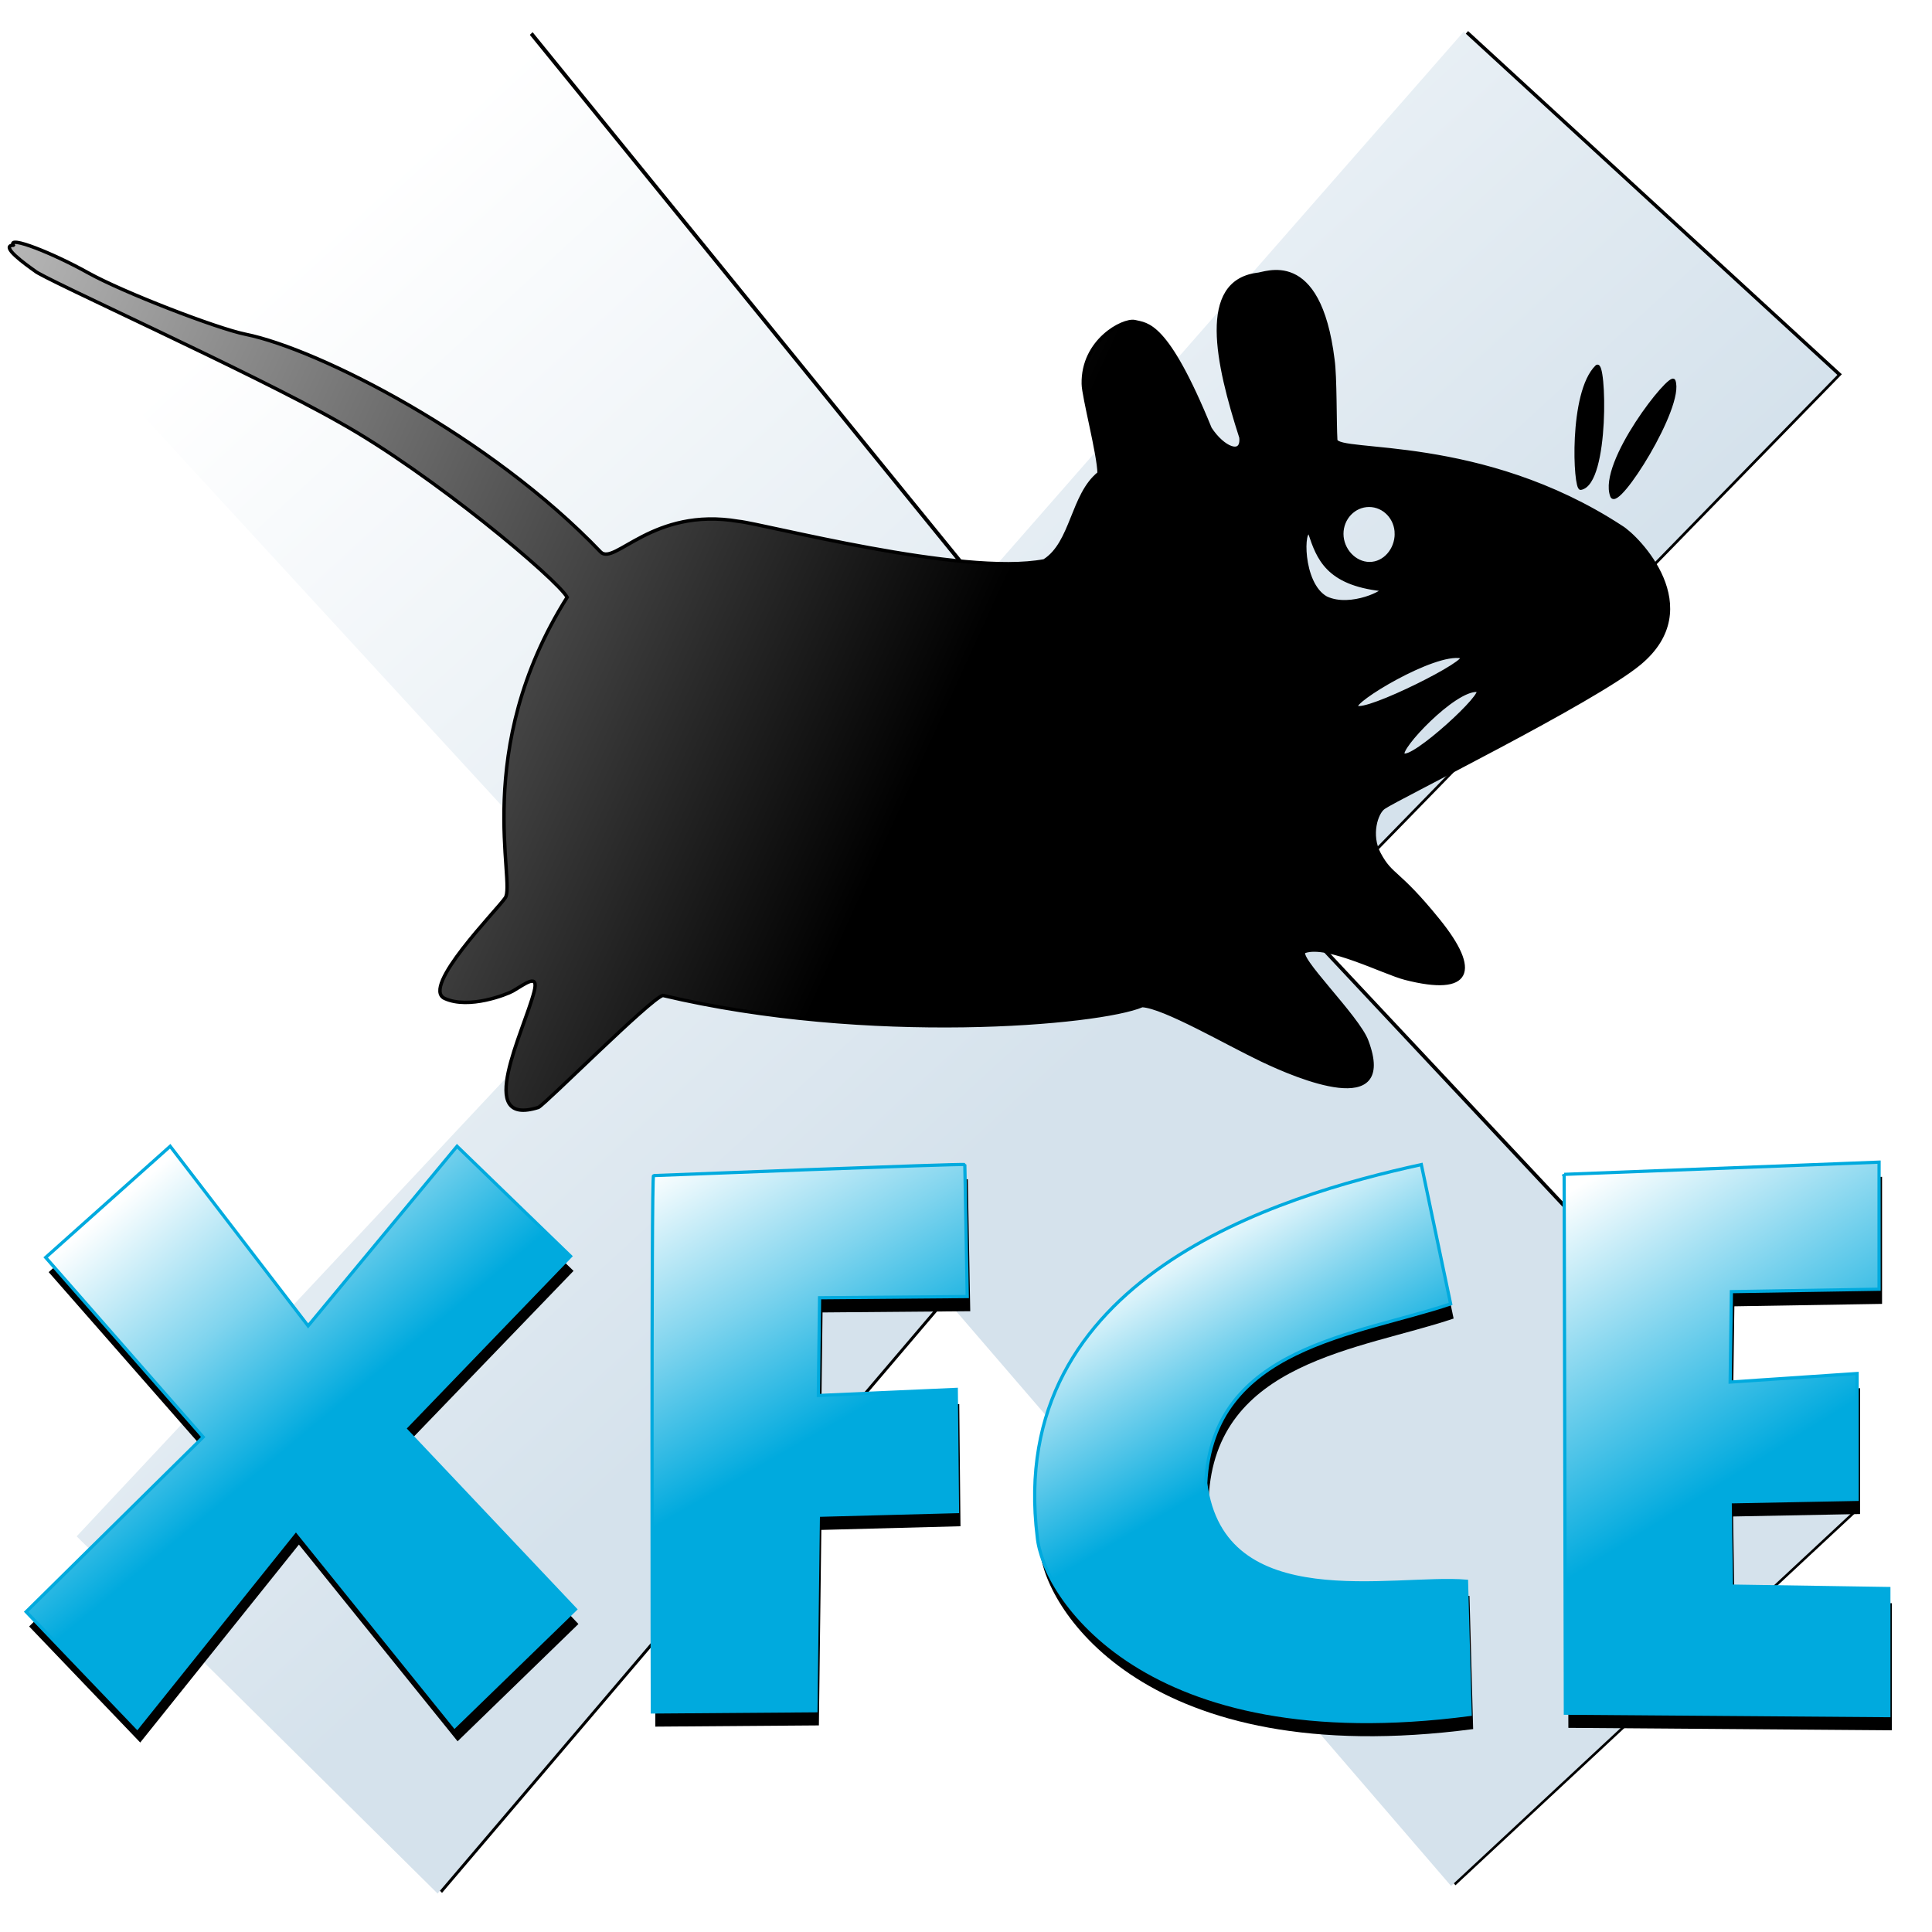 <?xml version="1.0" encoding="UTF-8" standalone="no"?>
<!-- Created with Sodipodi ("http://www.sodipodi.com/") -->

<svg
   xmlns:dc="http://purl.org/dc/elements/1.1/"
   xmlns:cc="http://creativecommons.org/ns#"
   xmlns:rdf="http://www.w3.org/1999/02/22-rdf-syntax-ns#"
   xmlns:svg="http://www.w3.org/2000/svg"
   xmlns="http://www.w3.org/2000/svg"
   xmlns:xlink="http://www.w3.org/1999/xlink"
   xmlns:sodipodi="http://sodipodi.sourceforge.net/DTD/sodipodi-0.dtd"
   xmlns:inkscape="http://www.inkscape.org/namespaces/inkscape"
   id="svg586"
   sodipodi:version="0.32"
   width="48"
   height="48"
   sodipodi:docname="xfce.svg"
   version="1.1"
   inkscape:version="0.48.3.1 r9886">
  <title
     id="title3704">XFCE 4 Logo</title>
  <defs
     id="defs588">
    <linearGradient
       id="linearGradient3694">
      <stop
         id="stop3702"
         offset="0"
         style="stop-color:#b7b7b7;stop-opacity:1;" />
      <stop
         style="stop-color:#000000;stop-opacity:1;"
         offset="1"
         id="stop3698" />
    </linearGradient>
    <linearGradient
       id="linearGradient3990">
      <stop
         style="stop-color:#ffffff;stop-opacity:1;"
         offset="0"
         id="stop3992" />
      <stop
         id="stop3994"
         offset="0.493"
         style="stop-color:#7fd4ee;stop-opacity:1;" />
      <stop
         style="stop-color:#00aade;stop-opacity:1;"
         offset="1"
         id="stop3996" />
    </linearGradient>
    <linearGradient
       id="linearGradient3982">
      <stop
         style="stop-color:#ffffff;stop-opacity:1;"
         offset="0"
         id="stop3984" />
      <stop
         id="stop3986"
         offset="0.523"
         style="stop-color:#7fd4ee;stop-opacity:1;" />
      <stop
         style="stop-color:#00aade;stop-opacity:1;"
         offset="1"
         id="stop3988" />
    </linearGradient>
    <linearGradient
       id="linearGradient3795">
      <stop
         id="stop3797"
         offset="0"
         style="stop-color:#ffffff;stop-opacity:1;" />
      <stop
         style="stop-color:#7fd4ee;stop-opacity:1;"
         offset="0.499"
         id="stop3799" />
      <stop
         id="stop3801"
         offset="1"
         style="stop-color:#00aade;stop-opacity:1;" />
    </linearGradient>
    <linearGradient
       id="linearGradient3743">
      <stop
         style="stop-color:#ffffff;stop-opacity:1;"
         offset="0"
         id="stop3745" />
      <stop
         id="stop3751"
         offset="0.546"
         style="stop-color:#7fd4ee;stop-opacity:1;" />
      <stop
         style="stop-color:#00aade;stop-opacity:1;"
         offset="1"
         id="stop3747" />
    </linearGradient>
    <linearGradient
       id="linearGradient3652">
      <stop
         style="stop-color:#ffffff;stop-opacity:1;"
         offset="0"
         id="stop3654" />
      <stop
         id="stop3662"
         offset="0.499"
         style="stop-color:#d5e2ec;stop-opacity:1;" />
      <stop
         style="stop-color:#d5e2ec;stop-opacity:1;"
         offset="1"
         id="stop3656" />
    </linearGradient>
    <filter
       inkscape:collect="always"
       id="filter3729"
       color-interpolation-filters="sRGB">
      <feGaussianBlur
         inkscape:collect="always"
         stdDeviation="6.415"
         id="feGaussianBlur3731" />
    </filter>
    <linearGradient
       inkscape:collect="always"
       xlink:href="#linearGradient3652"
       id="linearGradient3737"
       gradientUnits="userSpaceOnUse"
       gradientTransform="translate(-1581.636,147.782)"
       x1="965.026"
       y1="17.49"
       x2="1557.867"
       y2="663.809" />
    <filter
       inkscape:collect="always"
       id="filter3911"
       color-interpolation-filters="sRGB">
      <feGaussianBlur
         inkscape:collect="always"
         stdDeviation="4.744"
         id="feGaussianBlur3913" />
    </filter>
    <linearGradient
       inkscape:collect="always"
       xlink:href="#linearGradient3743"
       id="linearGradient3966"
       gradientUnits="userSpaceOnUse"
       x1="33.527"
       y1="441.981"
       x2="107.856"
       y2="531.032" />
    <linearGradient
       inkscape:collect="always"
       xlink:href="#linearGradient3982"
       id="linearGradient3968"
       gradientUnits="userSpaceOnUse"
       x1="245.517"
       y1="426.952"
       x2="305.392"
       y2="531.49" />
    <linearGradient
       inkscape:collect="always"
       xlink:href="#linearGradient3795"
       id="linearGradient3970"
       gradientUnits="userSpaceOnUse"
       x1="601.535"
       y1="434.948"
       x2="668.818"
       y2="543.358" />
    <linearGradient
       inkscape:collect="always"
       xlink:href="#linearGradient3990"
       id="linearGradient3972"
       gradientUnits="userSpaceOnUse"
       x1="440.521"
       y1="455.933"
       x2="486.955"
       y2="535.305" />
    <linearGradient
       inkscape:collect="always"
       xlink:href="#linearGradient3694"
       id="linearGradient3700"
       x1="14.69"
       y1="99.352"
       x2="385.592"
       y2="268.436"
       gradientUnits="userSpaceOnUse"
       gradientTransform="translate(0,-712)" />
    <linearGradient
       inkscape:collect="always"
       xlink:href="#linearGradient3652"
       id="linearGradient3047"
       gradientUnits="userSpaceOnUse"
       gradientTransform="translate(-1581.636,147.782)"
       x1="965.026"
       y1="17.49"
       x2="1557.867"
       y2="663.809" />
    <linearGradient
       inkscape:collect="always"
       xlink:href="#linearGradient3743"
       id="linearGradient3049"
       gradientUnits="userSpaceOnUse"
       x1="33.527"
       y1="441.981"
       x2="107.856"
       y2="531.032" />
    <linearGradient
       inkscape:collect="always"
       xlink:href="#linearGradient3982"
       id="linearGradient3051"
       gradientUnits="userSpaceOnUse"
       x1="245.517"
       y1="426.952"
       x2="305.392"
       y2="531.49" />
    <linearGradient
       inkscape:collect="always"
       xlink:href="#linearGradient3795"
       id="linearGradient3053"
       gradientUnits="userSpaceOnUse"
       x1="601.535"
       y1="434.948"
       x2="668.818"
       y2="543.358" />
    <linearGradient
       inkscape:collect="always"
       xlink:href="#linearGradient3990"
       id="linearGradient3055"
       gradientUnits="userSpaceOnUse"
       x1="440.521"
       y1="455.933"
       x2="486.955"
       y2="535.305" />
    <linearGradient
       inkscape:collect="always"
       xlink:href="#linearGradient3694"
       id="linearGradient3057"
       gradientUnits="userSpaceOnUse"
       gradientTransform="translate(0,-712)"
       x1="14.69"
       y1="99.352"
       x2="385.592"
       y2="268.436" />
  </defs>
  <sodipodi:namedview
     id="base"
     showgrid="false"
     inkscape:zoom="0.51655768"
     inkscape:cx="834.59277"
     inkscape:cy="362.38087"
     inkscape:window-width="1280"
     inkscape:window-height="741"
     inkscape:window-x="0"
     inkscape:window-y="27"
     inkscape:window-maximized="1"
     inkscape:current-layer="svg586"
     showguides="true"
     inkscape:guide-bbox="true" />
  <g
     id="g3030"
     transform="matrix(0.064,0,0,0.064,-0.748,45.189)">
    <g
       transform="translate(754.352,-782.105)"
       id="g3733">
      <path
         inkscape:connector-curvature="0"
         style="fill:#000000;fill-opacity:1;stroke:none;filter:url(#filter3729)"
         d="M -690.367,231.762 -535.897,88.531 -361.324,303.307 -172.751,88.081 -27.666,221.316 -236.4,435.408 -22.543,663.491 -177.649,807.891 -374.212,579.618 -571.068,810.836 -711.178,672.178 -496.294,442.775 -690.367,231.762 z"
         id="path2870-8"
         sodipodi:nodetypes="ccccccccccccc" />
      <path
         inkscape:connector-curvature="0"
         style="fill:url(#linearGradient3047);fill-opacity:1;stroke:none"
         d="M -692.093,232.018 -537.623,88.786 -363.05,303.563 -174.477,88.337 -29.392,221.571 -238.126,435.663 -24.269,663.746 -179.375,808.146 -375.938,579.873 -572.794,811.092 -712.904,672.433 -498.02,443.03 -692.093,232.018 z"
         id="path2870"
         sodipodi:nodetypes="ccccccccccccc" />
    </g>
    <g
       transform="translate(20.6,-679.248)"
       id="g3915">
      <g
         transform="translate(1.16,5.697)"
         id="g3803-6"
         style="fill:#000000;fill-opacity:1;stroke:none;filter:url(#filter3911)">
        <path
           inkscape:connector-curvature="0"
           id="path591-7"
           d="m 57.156,418.146 53.543,69.724 57.81,-69.724 44.069,42.687 -64.443,66.88 66.337,70.197 -46.91,45.534 -61.599,-76.363 L 44.36,643.918 1.242,598.858 69.95,531.032 8.823,461.308 57.156,418.146 z"
           style="fill:#000000;fill-opacity:1;fill-rule:evenodd;stroke:none" />
        <path
           inkscape:connector-curvature="0"
           id="path592-9"
           d="m 244.798,429.53 c 0,0 120.831,-4.745 120.831,-4.269 0,0.473 0.948,51.224 0.948,51.224 l -57.335,0.476 -0.473,37.945 53.543,-2.374 0.475,47.431 -54.019,1.425 -0.948,75.887 -63.495,0.476 c 0,0 -0.475,-208.222 0.473,-208.222 z"
           style="fill:#000000;fill-opacity:1;fill-rule:evenodd;stroke:none" />
        <path
           inkscape:connector-curvature="0"
           id="path593-7"
           d="m 598.288,429.054 122.254,-4.742 0,49.329 -57.335,0.946 -0.475,35.101 49.281,-3.32 0,48.853 -49.281,0.949 0.475,32.727 61.127,0.946 0,49.329 -125.57,-0.949 -0.475,-209.171 z"
           style="fill:#000000;fill-opacity:1;fill-rule:evenodd;stroke:none" />
        <path
           inkscape:connector-curvature="0"
           sodipodi:nodetypes="ccccccc"
           id="path594-6"
           d="m 542.849,425.261 c 3.792,18.024 7.581,36.047 11.373,54.071 -36.273,12.228 -92.537,16.536 -95.073,69.625 6.672,52.011 72.904,35.646 101.233,38.044 0.473,17.234 0.948,34.466 1.421,51.7 -126.766,16.69 -165.902,-46.405 -168.04,-68.794 -12.5,-100.831 93.556,-132.5 149.086,-144.646 z"
           style="fill:#000000;fill-opacity:1;fill-rule:evenodd;stroke:none" />
      </g>
      <g
         id="g3803">
        <path
           inkscape:connector-curvature="0"
           id="path591"
           d="m 57.156,418.146 53.543,69.724 57.81,-69.724 44.069,42.687 -64.443,66.88 66.337,70.197 -46.91,45.534 -61.599,-76.363 L 44.36,643.918 1.242,598.858 69.95,531.032 8.823,461.308 57.156,418.146 z"
           style="fill:url(#linearGradient3049);fill-opacity:1;fill-rule:evenodd;stroke:#00aade;stroke-width:1.25;stroke-opacity:1;stroke-dasharray:none" />
        <path
           inkscape:connector-curvature="0"
           id="path592"
           d="m 244.798,429.53 c 0,0 120.831,-4.745 120.831,-4.269 0,0.473 0.948,51.224 0.948,51.224 l -57.335,0.476 -0.473,37.945 53.543,-2.374 0.475,47.431 -54.019,1.425 -0.948,75.887 -63.495,0.476 c 0,0 -0.475,-208.222 0.473,-208.222 z"
           style="fill:url(#linearGradient3051);fill-opacity:1;fill-rule:evenodd;stroke:#00aade;stroke-width:1.25;stroke-opacity:1;stroke-dasharray:none" />
        <path
           inkscape:connector-curvature="0"
           id="path593"
           d="m 598.288,429.054 122.254,-4.742 0,49.329 -57.335,0.946 -0.475,35.101 49.281,-3.32 0,48.853 -49.281,0.949 0.475,32.727 61.127,0.946 0,49.329 -125.57,-0.949 -0.475,-209.171 z"
           style="fill:url(#linearGradient3053);fill-opacity:1;fill-rule:evenodd;stroke:#00aade;stroke-width:1.25;stroke-opacity:1;stroke-dasharray:none" />
        <path
           inkscape:connector-curvature="0"
           sodipodi:nodetypes="ccccccc"
           id="path594"
           d="m 542.849,425.261 c 3.792,18.024 7.581,36.047 11.373,54.071 -36.273,12.228 -92.537,16.536 -95.073,69.625 6.672,52.011 72.904,35.646 101.233,38.044 0.473,17.234 0.948,34.466 1.421,51.7 -126.766,16.69 -165.902,-46.405 -168.04,-68.794 -12.5,-100.831 93.556,-132.5 149.086,-144.646 z"
           style="fill:url(#linearGradient3055);fill-opacity:1;fill-rule:evenodd;stroke:#00aade;stroke-width:1.25;stroke-opacity:1;stroke-dasharray:none" />
      </g>
    </g>
    <path
       inkscape:connector-curvature="0"
       d="m 578.952,-451.166 c -10.697,-2.131 -43.069,17.595 -40.72,19.582 3.322,2.808 45.803,-18.469 40.72,-19.582 z m -52.462,-22.768 c 9.726,4.577 23.951,-3.049 21.536,-3.32 -20.996,-2.328 -24.602,-12.154 -27.811,-21.78 -3.109,-3.217 -3.758,19.485 6.275,25.1 z m 27.272,-24.907 c 0,6.119 -4.556,11.571 -10.406,11.571 -5.85,0 -10.793,-5.452 -10.793,-11.571 0,-6.12 4.75,-11.086 10.599,-11.086 5.85,0 10.6,4.966 10.6,11.086 z M 16.831,-610.878 c -2.357,-3.997 15.584,3.176 29.059,10.703 13.474,7.527 49.986,21.605 61.048,23.845 28.584,5.787 94.856,39.525 137.931,84.538 5.414,5.384 20.21,-17.575 53.496,-11.904 9.569,0.904 86.657,21.42 118.702,15.335 10.957,-6.908 10.811,-25.642 21.294,-33.99 -0.045,-7.072 -6.073,-29.85 -6.132,-34.685 -0.35,-16.829 15.415,-25.129 19.954,-24.193 4.739,1.21 12.251,-0.111 29.25,41.49 5.04,7.797 12.794,10.904 11.994,3.459 -9.376,-29.083 -16.019,-60.121 6.107,-63.229 3.064,0.018 24.213,-10.528 29.589,33.112 0.938,6.447 0.704,24.603 1.089,31.131 0.734,5.648 56.407,-1.777 110.859,33.837 6.348,3.819 33.296,31.203 7.015,52.938 -17.629,14.62 -94.117,52.303 -99.233,55.897 -2.915,1.998 -5.66,10.678 -1.788,17.937 4.834,9.059 7.06,6.165 22.997,25.869 15.937,19.704 12.488,28.916 -12.782,22.473 -8.448,-2.154 -30.235,-13.562 -39.152,-10.411 -4.173,1.475 20.794,25.426 24.175,34.895 11.209,29.977 -26.827,13.892 -40.709,7.279 -13.882,-6.613 -37.959,-20.72 -46.506,-21.177 -16.606,7.123 -106.332,14.982 -186.077,-3.927 -4.854,1.309 -45.309,41.925 -48.291,43.468 -24.975,7.894 -5.71,-29.397 -1.702,-44.849 1.967,-7.585 -3.526,-3.017 -8.259,-0.309 -2.229,1.275 -17.019,7.164 -26.445,2.867 -9.426,-4.297 20.263,-34.279 23.459,-38.988 4.411,-5.551 -13.299,-57.406 24.087,-116.758 -3.812,-6.918 -52.374,-47.829 -88.346,-67.869 -33.993,-19.376 -116.097,-56.276 -118.32,-58.836 -3.567,-2.538 -13.681,-9.755 -8.361,-9.948 z m 568.356,172.764 c -9.009,-0.67 -31.138,23.045 -28.789,25.031 3.322,2.808 33.263,-24.688 28.789,-25.031 z m 76.25,-120.129 c -1.171,-3.098 -28.892,31.856 -24.006,44.706 2.132,5.606 27.689,-34.965 24.006,-44.706 z m -29.889,-5.49 c -10.362,10.144 -8.483,47.596 -6.219,47.179 10.61,-1.951 9.348,-50.243 6.219,-47.179 z"
       style="fill:url(#linearGradient3057);fill-opacity:1;fill-rule:evenodd;stroke:#000000;stroke-width:1pt"
       id="path602" />
  </g>
</svg>
